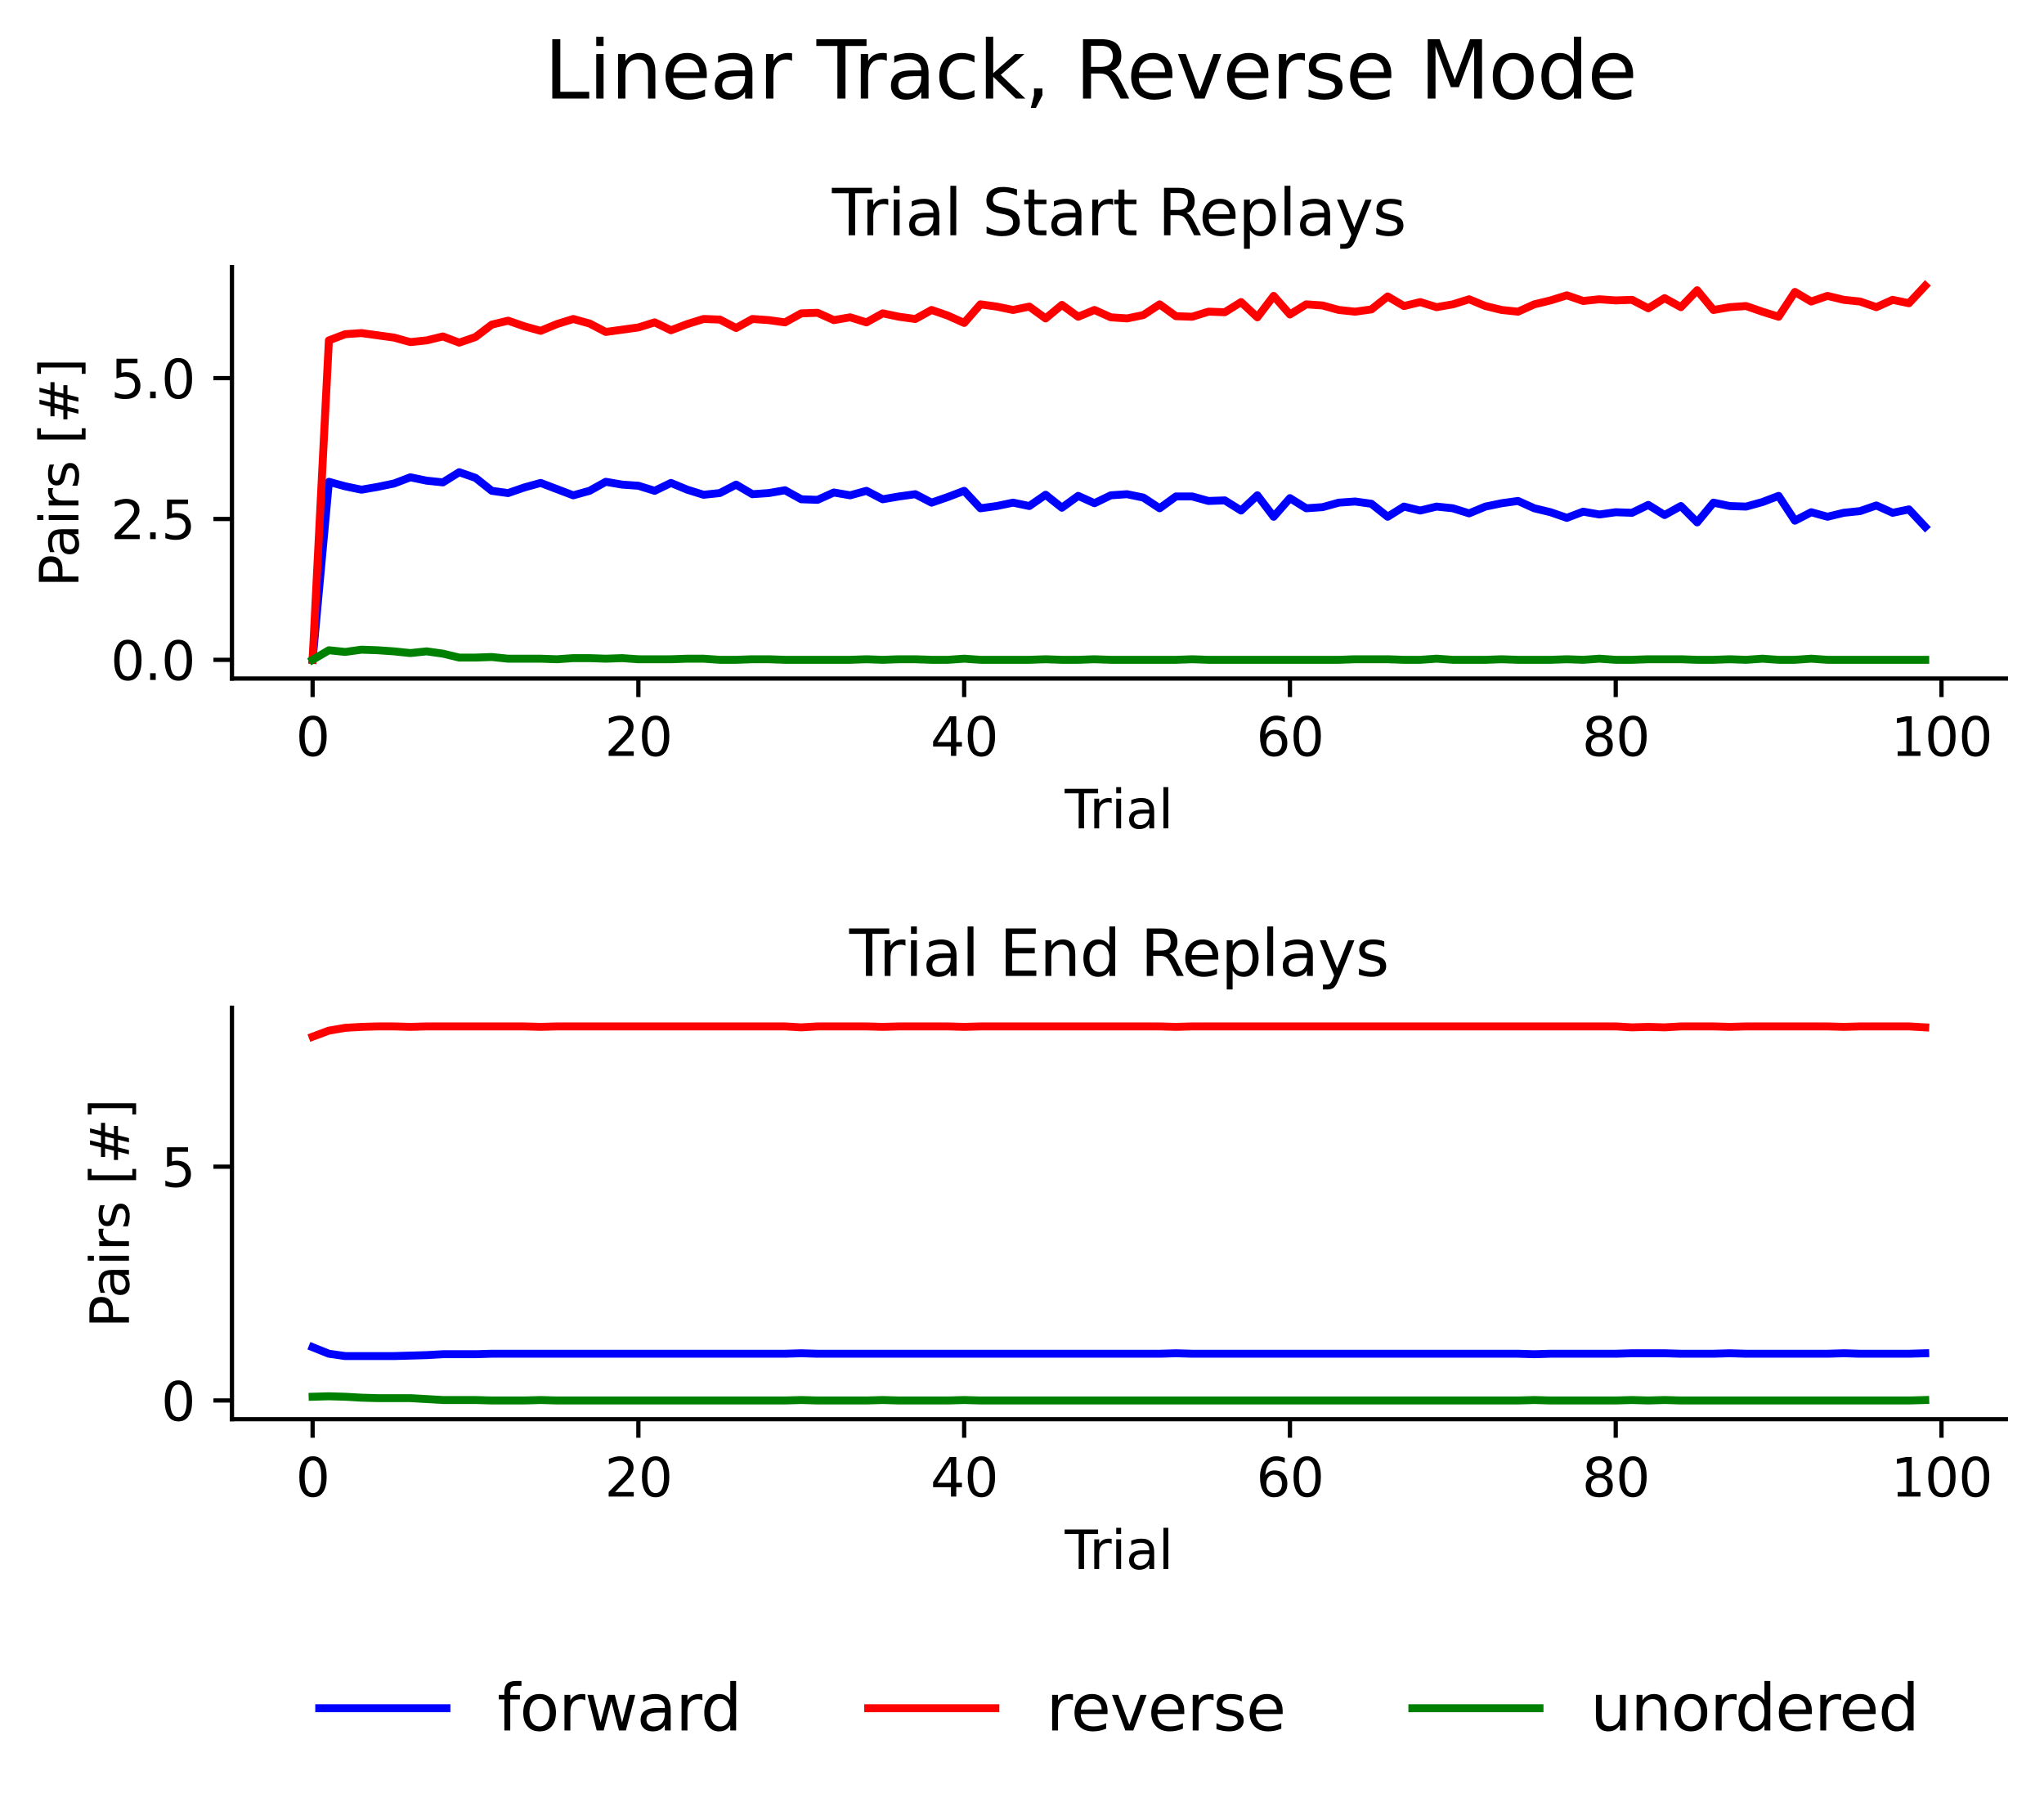 <?xml version="1.0" encoding="utf-8" standalone="no"?>
<!DOCTYPE svg PUBLIC "-//W3C//DTD SVG 1.1//EN"
  "http://www.w3.org/Graphics/SVG/1.1/DTD/svg11.dtd">
<svg height="341.082pt" version="1.1" viewBox="0 0 385.781 341.082" width="385.781pt" xmlns="http://www.w3.org/2000/svg" xmlns:xlink="http://www.w3.org/1999/xlink">
 <defs>
  <style type="text/css">*{stroke-linecap:butt;stroke-linejoin:round;}</style>
 </defs>
 <g id="figure_1">
  <g id="patch_1">
   <path d="M 0 341.082 
L 385.781 341.082 
L 385.781 0 
L 0 0 
z
" style="fill:none;"/>
  </g>
  <g id="axes_1">
   <g id="patch_2">
    <path d="M 43.781 128.057 
L 378.581 128.057 
L 378.581 50.4 
L 43.781 50.4 
z
" style="fill:none;"/>
   </g>
   <g id="matplotlib.axis_1">
    <g id="xtick_1">
     <g id="line2d_1">
      <defs>
       <path d="M 0 0 
L 0 3.5 
" id="m45dbb27bef" style="stroke:#000000;stroke-width:0.8;"/>
      </defs>
      <g>
       <use style="stroke:#000000;stroke-width:0.8;" x="58.999" xlink:href="#m45dbb27bef" y="128.057"/>
      </g>
     </g>
     <g id="text_1">
      <!-- 0 -->
      <g transform="translate(55.818 142.656)scale(0.1 -0.1)">
       <defs>
        <path d="M 2034 4250 
Q 1547 4250 1301 3770 
Q 1056 3291 1056 2328 
Q 1056 1369 1301 889 
Q 1547 409 2034 409 
Q 2525 409 2770 889 
Q 3016 1369 3016 2328 
Q 3016 3291 2770 3770 
Q 2525 4250 2034 4250 
z
M 2034 4750 
Q 2819 4750 3233 4129 
Q 3647 3509 3647 2328 
Q 3647 1150 3233 529 
Q 2819 -91 2034 -91 
Q 1250 -91 836 529 
Q 422 1150 422 2328 
Q 422 3509 836 4129 
Q 1250 4750 2034 4750 
z
" id="DejaVuSans-30" transform="scale(0.016)"/>
       </defs>
       <use xlink:href="#DejaVuSans-30"/>
      </g>
     </g>
    </g>
    <g id="xtick_2">
     <g id="line2d_2">
      <g>
       <use style="stroke:#000000;stroke-width:0.8;" x="120.487" xlink:href="#m45dbb27bef" y="128.057"/>
      </g>
     </g>
     <g id="text_2">
      <!-- 20 -->
      <g transform="translate(114.125 142.656)scale(0.1 -0.1)">
       <defs>
        <path d="M 1228 531 
L 3431 531 
L 3431 0 
L 469 0 
L 469 531 
Q 828 903 1448 1529 
Q 2069 2156 2228 2338 
Q 2531 2678 2651 2914 
Q 2772 3150 2772 3378 
Q 2772 3750 2511 3984 
Q 2250 4219 1831 4219 
Q 1534 4219 1204 4116 
Q 875 4013 500 3803 
L 500 4441 
Q 881 4594 1212 4672 
Q 1544 4750 1819 4750 
Q 2544 4750 2975 4387 
Q 3406 4025 3406 3419 
Q 3406 3131 3298 2873 
Q 3191 2616 2906 2266 
Q 2828 2175 2409 1742 
Q 1991 1309 1228 531 
z
" id="DejaVuSans-32" transform="scale(0.016)"/>
       </defs>
       <use xlink:href="#DejaVuSans-32"/>
       <use x="63.623" xlink:href="#DejaVuSans-30"/>
      </g>
     </g>
    </g>
    <g id="xtick_3">
     <g id="line2d_3">
      <g>
       <use style="stroke:#000000;stroke-width:0.8;" x="181.975" xlink:href="#m45dbb27bef" y="128.057"/>
      </g>
     </g>
     <g id="text_3">
      <!-- 40 -->
      <g transform="translate(175.612 142.656)scale(0.1 -0.1)">
       <defs>
        <path d="M 2419 4116 
L 825 1625 
L 2419 1625 
L 2419 4116 
z
M 2253 4666 
L 3047 4666 
L 3047 1625 
L 3713 1625 
L 3713 1100 
L 3047 1100 
L 3047 0 
L 2419 0 
L 2419 1100 
L 313 1100 
L 313 1709 
L 2253 4666 
z
" id="DejaVuSans-34" transform="scale(0.016)"/>
       </defs>
       <use xlink:href="#DejaVuSans-34"/>
       <use x="63.623" xlink:href="#DejaVuSans-30"/>
      </g>
     </g>
    </g>
    <g id="xtick_4">
     <g id="line2d_4">
      <g>
       <use style="stroke:#000000;stroke-width:0.8;" x="243.462" xlink:href="#m45dbb27bef" y="128.057"/>
      </g>
     </g>
     <g id="text_4">
      <!-- 60 -->
      <g transform="translate(237.1 142.656)scale(0.1 -0.1)">
       <defs>
        <path d="M 2113 2584 
Q 1688 2584 1439 2293 
Q 1191 2003 1191 1497 
Q 1191 994 1439 701 
Q 1688 409 2113 409 
Q 2538 409 2786 701 
Q 3034 994 3034 1497 
Q 3034 2003 2786 2293 
Q 2538 2584 2113 2584 
z
M 3366 4563 
L 3366 3988 
Q 3128 4100 2886 4159 
Q 2644 4219 2406 4219 
Q 1781 4219 1451 3797 
Q 1122 3375 1075 2522 
Q 1259 2794 1537 2939 
Q 1816 3084 2150 3084 
Q 2853 3084 3261 2657 
Q 3669 2231 3669 1497 
Q 3669 778 3244 343 
Q 2819 -91 2113 -91 
Q 1303 -91 875 529 
Q 447 1150 447 2328 
Q 447 3434 972 4092 
Q 1497 4750 2381 4750 
Q 2619 4750 2861 4703 
Q 3103 4656 3366 4563 
z
" id="DejaVuSans-36" transform="scale(0.016)"/>
       </defs>
       <use xlink:href="#DejaVuSans-36"/>
       <use x="63.623" xlink:href="#DejaVuSans-30"/>
      </g>
     </g>
    </g>
    <g id="xtick_5">
     <g id="line2d_5">
      <g>
       <use style="stroke:#000000;stroke-width:0.8;" x="304.95" xlink:href="#m45dbb27bef" y="128.057"/>
      </g>
     </g>
     <g id="text_5">
      <!-- 80 -->
      <g transform="translate(298.587 142.656)scale(0.1 -0.1)">
       <defs>
        <path d="M 2034 2216 
Q 1584 2216 1326 1975 
Q 1069 1734 1069 1313 
Q 1069 891 1326 650 
Q 1584 409 2034 409 
Q 2484 409 2743 651 
Q 3003 894 3003 1313 
Q 3003 1734 2745 1975 
Q 2488 2216 2034 2216 
z
M 1403 2484 
Q 997 2584 770 2862 
Q 544 3141 544 3541 
Q 544 4100 942 4425 
Q 1341 4750 2034 4750 
Q 2731 4750 3128 4425 
Q 3525 4100 3525 3541 
Q 3525 3141 3298 2862 
Q 3072 2584 2669 2484 
Q 3125 2378 3379 2068 
Q 3634 1759 3634 1313 
Q 3634 634 3220 271 
Q 2806 -91 2034 -91 
Q 1263 -91 848 271 
Q 434 634 434 1313 
Q 434 1759 690 2068 
Q 947 2378 1403 2484 
z
M 1172 3481 
Q 1172 3119 1398 2916 
Q 1625 2713 2034 2713 
Q 2441 2713 2670 2916 
Q 2900 3119 2900 3481 
Q 2900 3844 2670 4047 
Q 2441 4250 2034 4250 
Q 1625 4250 1398 4047 
Q 1172 3844 1172 3481 
z
" id="DejaVuSans-38" transform="scale(0.016)"/>
       </defs>
       <use xlink:href="#DejaVuSans-38"/>
       <use x="63.623" xlink:href="#DejaVuSans-30"/>
      </g>
     </g>
    </g>
    <g id="xtick_6">
     <g id="line2d_6">
      <g>
       <use style="stroke:#000000;stroke-width:0.8;" x="366.437" xlink:href="#m45dbb27bef" y="128.057"/>
      </g>
     </g>
     <g id="text_6">
      <!-- 100 -->
      <g transform="translate(356.894 142.656)scale(0.1 -0.1)">
       <defs>
        <path d="M 794 531 
L 1825 531 
L 1825 4091 
L 703 3866 
L 703 4441 
L 1819 4666 
L 2450 4666 
L 2450 531 
L 3481 531 
L 3481 0 
L 794 0 
L 794 531 
z
" id="DejaVuSans-31" transform="scale(0.016)"/>
       </defs>
       <use xlink:href="#DejaVuSans-31"/>
       <use x="63.623" xlink:href="#DejaVuSans-30"/>
       <use x="127.246" xlink:href="#DejaVuSans-30"/>
      </g>
     </g>
    </g>
    <g id="text_7">
     <!-- Trial -->
     <g transform="translate(200.967 156.334)scale(0.1 -0.1)">
      <defs>
       <path d="M -19 4666 
L 3928 4666 
L 3928 4134 
L 2272 4134 
L 2272 0 
L 1638 0 
L 1638 4134 
L -19 4134 
L -19 4666 
z
" id="DejaVuSans-54" transform="scale(0.016)"/>
       <path d="M 2631 2963 
Q 2534 3019 2420 3045 
Q 2306 3072 2169 3072 
Q 1681 3072 1420 2755 
Q 1159 2438 1159 1844 
L 1159 0 
L 581 0 
L 581 3500 
L 1159 3500 
L 1159 2956 
Q 1341 3275 1631 3429 
Q 1922 3584 2338 3584 
Q 2397 3584 2469 3576 
Q 2541 3569 2628 3553 
L 2631 2963 
z
" id="DejaVuSans-72" transform="scale(0.016)"/>
       <path d="M 603 3500 
L 1178 3500 
L 1178 0 
L 603 0 
L 603 3500 
z
M 603 4863 
L 1178 4863 
L 1178 4134 
L 603 4134 
L 603 4863 
z
" id="DejaVuSans-69" transform="scale(0.016)"/>
       <path d="M 2194 1759 
Q 1497 1759 1228 1600 
Q 959 1441 959 1056 
Q 959 750 1161 570 
Q 1363 391 1709 391 
Q 2188 391 2477 730 
Q 2766 1069 2766 1631 
L 2766 1759 
L 2194 1759 
z
M 3341 1997 
L 3341 0 
L 2766 0 
L 2766 531 
Q 2569 213 2275 61 
Q 1981 -91 1556 -91 
Q 1019 -91 701 211 
Q 384 513 384 1019 
Q 384 1609 779 1909 
Q 1175 2209 1959 2209 
L 2766 2209 
L 2766 2266 
Q 2766 2663 2505 2880 
Q 2244 3097 1772 3097 
Q 1472 3097 1187 3025 
Q 903 2953 641 2809 
L 641 3341 
Q 956 3463 1253 3523 
Q 1550 3584 1831 3584 
Q 2591 3584 2966 3190 
Q 3341 2797 3341 1997 
z
" id="DejaVuSans-61" transform="scale(0.016)"/>
       <path d="M 603 4863 
L 1178 4863 
L 1178 0 
L 603 0 
L 603 4863 
z
" id="DejaVuSans-6c" transform="scale(0.016)"/>
      </defs>
      <use xlink:href="#DejaVuSans-54"/>
      <use x="46.334" xlink:href="#DejaVuSans-72"/>
      <use x="87.447" xlink:href="#DejaVuSans-69"/>
      <use x="115.23" xlink:href="#DejaVuSans-61"/>
      <use x="176.51" xlink:href="#DejaVuSans-6c"/>
     </g>
    </g>
   </g>
   <g id="matplotlib.axis_2">
    <g id="ytick_1">
     <g id="line2d_7">
      <defs>
       <path d="M 0 0 
L -3.5 0 
" id="m5455e8a2c1" style="stroke:#000000;stroke-width:0.8;"/>
      </defs>
      <g>
       <use style="stroke:#000000;stroke-width:0.8;" x="43.781" xlink:href="#m5455e8a2c1" y="124.527"/>
      </g>
     </g>
     <g id="text_8">
      <!-- 0.0 -->
      <g transform="translate(20.878 128.326)scale(0.1 -0.1)">
       <defs>
        <path d="M 684 794 
L 1344 794 
L 1344 0 
L 684 0 
L 684 794 
z
" id="DejaVuSans-2e" transform="scale(0.016)"/>
       </defs>
       <use xlink:href="#DejaVuSans-30"/>
       <use x="63.623" xlink:href="#DejaVuSans-2e"/>
       <use x="95.41" xlink:href="#DejaVuSans-30"/>
      </g>
     </g>
    </g>
    <g id="ytick_2">
     <g id="line2d_8">
      <g>
       <use style="stroke:#000000;stroke-width:0.8;" x="43.781" xlink:href="#m5455e8a2c1" y="97.947"/>
      </g>
     </g>
     <g id="text_9">
      <!-- 2.5 -->
      <g transform="translate(20.878 101.746)scale(0.1 -0.1)">
       <defs>
        <path d="M 691 4666 
L 3169 4666 
L 3169 4134 
L 1269 4134 
L 1269 2991 
Q 1406 3038 1543 3061 
Q 1681 3084 1819 3084 
Q 2600 3084 3056 2656 
Q 3513 2228 3513 1497 
Q 3513 744 3044 326 
Q 2575 -91 1722 -91 
Q 1428 -91 1123 -41 
Q 819 9 494 109 
L 494 744 
Q 775 591 1075 516 
Q 1375 441 1709 441 
Q 2250 441 2565 725 
Q 2881 1009 2881 1497 
Q 2881 1984 2565 2268 
Q 2250 2553 1709 2553 
Q 1456 2553 1204 2497 
Q 953 2441 691 2322 
L 691 4666 
z
" id="DejaVuSans-35" transform="scale(0.016)"/>
       </defs>
       <use xlink:href="#DejaVuSans-32"/>
       <use x="63.623" xlink:href="#DejaVuSans-2e"/>
       <use x="95.41" xlink:href="#DejaVuSans-35"/>
      </g>
     </g>
    </g>
    <g id="ytick_3">
     <g id="line2d_9">
      <g>
       <use style="stroke:#000000;stroke-width:0.8;" x="43.781" xlink:href="#m5455e8a2c1" y="71.367"/>
      </g>
     </g>
     <g id="text_10">
      <!-- 5.0 -->
      <g transform="translate(20.878 75.166)scale(0.1 -0.1)">
       <use xlink:href="#DejaVuSans-35"/>
       <use x="63.623" xlink:href="#DejaVuSans-2e"/>
       <use x="95.41" xlink:href="#DejaVuSans-30"/>
      </g>
     </g>
    </g>
    <g id="text_11">
     <!-- Pairs [#] -->
     <g transform="translate(14.798 110.812)rotate(-90)scale(0.1 -0.1)">
      <defs>
       <path d="M 1259 4147 
L 1259 2394 
L 2053 2394 
Q 2494 2394 2734 2622 
Q 2975 2850 2975 3272 
Q 2975 3691 2734 3919 
Q 2494 4147 2053 4147 
L 1259 4147 
z
M 628 4666 
L 2053 4666 
Q 2838 4666 3239 4311 
Q 3641 3956 3641 3272 
Q 3641 2581 3239 2228 
Q 2838 1875 2053 1875 
L 1259 1875 
L 1259 0 
L 628 0 
L 628 4666 
z
" id="DejaVuSans-50" transform="scale(0.016)"/>
       <path d="M 2834 3397 
L 2834 2853 
Q 2591 2978 2328 3040 
Q 2066 3103 1784 3103 
Q 1356 3103 1142 2972 
Q 928 2841 928 2578 
Q 928 2378 1081 2264 
Q 1234 2150 1697 2047 
L 1894 2003 
Q 2506 1872 2764 1633 
Q 3022 1394 3022 966 
Q 3022 478 2636 193 
Q 2250 -91 1575 -91 
Q 1294 -91 989 -36 
Q 684 19 347 128 
L 347 722 
Q 666 556 975 473 
Q 1284 391 1588 391 
Q 1994 391 2212 530 
Q 2431 669 2431 922 
Q 2431 1156 2273 1281 
Q 2116 1406 1581 1522 
L 1381 1569 
Q 847 1681 609 1914 
Q 372 2147 372 2553 
Q 372 3047 722 3315 
Q 1072 3584 1716 3584 
Q 2034 3584 2315 3537 
Q 2597 3491 2834 3397 
z
" id="DejaVuSans-73" transform="scale(0.016)"/>
       <path id="DejaVuSans-20" transform="scale(0.016)"/>
       <path d="M 550 4863 
L 1875 4863 
L 1875 4416 
L 1125 4416 
L 1125 -397 
L 1875 -397 
L 1875 -844 
L 550 -844 
L 550 4863 
z
" id="DejaVuSans-5b" transform="scale(0.016)"/>
       <path d="M 3272 2816 
L 2363 2816 
L 2100 1772 
L 3016 1772 
L 3272 2816 
z
M 2803 4594 
L 2478 3297 
L 3391 3297 
L 3719 4594 
L 4219 4594 
L 3897 3297 
L 4872 3297 
L 4872 2816 
L 3775 2816 
L 3519 1772 
L 4513 1772 
L 4513 1294 
L 3397 1294 
L 3072 0 
L 2572 0 
L 2894 1294 
L 1978 1294 
L 1656 0 
L 1153 0 
L 1478 1294 
L 494 1294 
L 494 1772 
L 1594 1772 
L 1856 2816 
L 850 2816 
L 850 3297 
L 1978 3297 
L 2297 4594 
L 2803 4594 
z
" id="DejaVuSans-23" transform="scale(0.016)"/>
       <path d="M 1947 4863 
L 1947 -844 
L 622 -844 
L 622 -397 
L 1369 -397 
L 1369 4416 
L 622 4416 
L 622 4863 
L 1947 4863 
z
" id="DejaVuSans-5d" transform="scale(0.016)"/>
      </defs>
      <use xlink:href="#DejaVuSans-50"/>
      <use x="55.803" xlink:href="#DejaVuSans-61"/>
      <use x="117.082" xlink:href="#DejaVuSans-69"/>
      <use x="144.865" xlink:href="#DejaVuSans-72"/>
      <use x="185.979" xlink:href="#DejaVuSans-73"/>
      <use x="238.078" xlink:href="#DejaVuSans-20"/>
      <use x="269.865" xlink:href="#DejaVuSans-5b"/>
      <use x="308.879" xlink:href="#DejaVuSans-23"/>
      <use x="392.668" xlink:href="#DejaVuSans-5d"/>
     </g>
    </g>
   </g>
   <g id="line2d_10">
    <path clip-path="url(#p9d9e6627bd)" d="M 58.999 124.527 
L 62.074 90.93 
L 65.148 91.78 
L 68.223 92.418 
L 71.297 91.887 
L 74.371 91.249 
L 77.446 90.079 
L 80.52 90.717 
L 83.594 91.036 
L 86.669 89.122 
L 89.743 90.185 
L 92.818 92.631 
L 95.892 93.056 
L 98.966 91.993 
L 102.041 91.142 
L 105.115 92.312 
L 108.19 93.481 
L 111.264 92.631 
L 114.338 90.93 
L 117.413 91.461 
L 120.487 91.674 
L 123.561 92.631 
L 126.636 91.142 
L 129.71 92.418 
L 132.785 93.375 
L 135.859 93.056 
L 138.933 91.461 
L 142.008 93.269 
L 145.082 93.056 
L 148.156 92.525 
L 151.231 94.226 
L 154.305 94.332 
L 157.38 92.95 
L 160.454 93.481 
L 163.528 92.631 
L 166.603 94.226 
L 169.677 93.694 
L 172.751 93.269 
L 175.826 94.864 
L 178.9 93.8 
L 181.975 92.631 
L 185.049 95.927 
L 188.123 95.502 
L 191.198 94.864 
L 194.272 95.502 
L 197.347 93.375 
L 200.421 95.82 
L 203.495 93.588 
L 206.57 94.97 
L 209.644 93.481 
L 212.718 93.269 
L 215.793 93.907 
L 218.867 95.927 
L 221.942 93.694 
L 225.016 93.694 
L 228.09 94.545 
L 231.165 94.438 
L 234.239 96.352 
L 237.313 93.481 
L 240.388 97.522 
L 243.462 94.013 
L 246.537 95.927 
L 249.611 95.714 
L 252.685 94.864 
L 255.76 94.651 
L 258.834 95.076 
L 261.909 97.522 
L 264.983 95.608 
L 268.057 96.352 
L 271.132 95.608 
L 274.206 95.927 
L 277.28 96.884 
L 280.355 95.608 
L 283.429 94.97 
L 286.504 94.545 
L 289.578 95.927 
L 292.652 96.671 
L 295.727 97.734 
L 298.801 96.565 
L 301.875 97.096 
L 304.95 96.671 
L 308.024 96.777 
L 311.099 95.289 
L 314.173 97.203 
L 317.247 95.502 
L 320.322 98.585 
L 323.396 94.864 
L 326.471 95.502 
L 329.545 95.608 
L 332.619 94.757 
L 335.694 93.588 
L 338.768 98.266 
L 341.842 96.671 
L 344.917 97.522 
L 347.991 96.777 
L 351.066 96.458 
L 354.14 95.395 
L 357.214 96.777 
L 360.289 96.139 
L 363.363 99.435 
" style="fill:none;stroke:#0000ff;stroke-linecap:square;stroke-width:1.5;"/>
   </g>
   <g id="line2d_11">
    <path clip-path="url(#p9d9e6627bd)" d="M 58.999 124.527 
L 62.074 64.243 
L 65.148 63.074 
L 68.223 62.861 
L 71.297 63.286 
L 74.371 63.711 
L 77.446 64.562 
L 80.52 64.243 
L 83.594 63.499 
L 86.669 64.668 
L 89.743 63.605 
L 92.818 61.266 
L 95.892 60.522 
L 98.966 61.585 
L 102.041 62.436 
L 105.115 61.16 
L 108.19 60.203 
L 111.264 61.053 
L 114.338 62.648 
L 117.413 62.223 
L 120.487 61.798 
L 123.561 60.841 
L 126.636 62.329 
L 129.71 61.16 
L 132.785 60.203 
L 135.859 60.309 
L 138.933 61.904 
L 142.008 60.203 
L 145.082 60.415 
L 148.156 60.841 
L 151.231 59.14 
L 154.305 59.033 
L 157.38 60.415 
L 160.454 59.884 
L 163.528 60.841 
L 166.603 59.14 
L 169.677 59.778 
L 172.751 60.203 
L 175.826 58.502 
L 178.9 59.565 
L 181.975 60.947 
L 185.049 57.438 
L 188.123 57.864 
L 191.198 58.502 
L 194.272 57.864 
L 197.347 60.097 
L 200.421 57.545 
L 203.495 59.778 
L 206.57 58.502 
L 209.644 59.884 
L 212.718 60.097 
L 215.793 59.459 
L 218.867 57.438 
L 221.942 59.671 
L 225.016 59.778 
L 228.09 58.821 
L 231.165 58.927 
L 234.239 57.013 
L 237.313 59.884 
L 240.388 55.844 
L 243.462 59.352 
L 246.537 57.438 
L 249.611 57.651 
L 252.685 58.502 
L 255.76 58.821 
L 258.834 58.395 
L 261.909 55.95 
L 264.983 57.757 
L 268.057 57.013 
L 271.132 57.97 
L 274.206 57.438 
L 277.28 56.482 
L 280.355 57.757 
L 283.429 58.502 
L 286.504 58.821 
L 289.578 57.438 
L 292.652 56.694 
L 295.727 55.737 
L 298.801 56.801 
L 301.875 56.482 
L 304.95 56.694 
L 308.024 56.588 
L 311.099 58.183 
L 314.173 56.269 
L 317.247 57.97 
L 320.322 54.78 
L 323.396 58.502 
L 326.471 57.97 
L 329.545 57.757 
L 332.619 58.821 
L 335.694 59.778 
L 338.768 55.099 
L 341.842 56.907 
L 344.917 55.844 
L 347.991 56.588 
L 351.066 56.907 
L 354.14 57.97 
L 357.214 56.588 
L 360.289 57.226 
L 363.363 53.93 
" style="fill:none;stroke:#ff0000;stroke-linecap:square;stroke-width:1.5;"/>
   </g>
   <g id="line2d_12">
    <path clip-path="url(#p9d9e6627bd)" d="M 58.999 124.527 
L 62.074 122.72 
L 65.148 123.039 
L 68.223 122.613 
L 71.297 122.72 
L 74.371 122.932 
L 77.446 123.251 
L 80.52 122.932 
L 83.594 123.358 
L 86.669 124.102 
L 89.743 124.102 
L 92.818 123.996 
L 95.892 124.315 
L 98.966 124.315 
L 102.041 124.315 
L 105.115 124.421 
L 108.19 124.208 
L 111.264 124.208 
L 114.338 124.315 
L 117.413 124.208 
L 120.487 124.421 
L 123.561 124.421 
L 126.636 124.421 
L 129.71 124.315 
L 132.785 124.315 
L 135.859 124.527 
L 138.933 124.527 
L 142.008 124.421 
L 145.082 124.421 
L 148.156 124.527 
L 151.231 124.527 
L 154.305 124.527 
L 157.38 124.527 
L 160.454 124.527 
L 163.528 124.421 
L 166.603 124.527 
L 169.677 124.421 
L 172.751 124.421 
L 175.826 124.527 
L 178.9 124.527 
L 181.975 124.315 
L 185.049 124.527 
L 188.123 124.527 
L 191.198 124.527 
L 194.272 124.527 
L 197.347 124.421 
L 200.421 124.527 
L 203.495 124.527 
L 206.57 124.421 
L 209.644 124.527 
L 212.718 124.527 
L 215.793 124.527 
L 218.867 124.527 
L 221.942 124.527 
L 225.016 124.421 
L 228.09 124.527 
L 231.165 124.527 
L 234.239 124.527 
L 237.313 124.527 
L 240.388 124.527 
L 243.462 124.527 
L 246.537 124.527 
L 249.611 124.527 
L 252.685 124.527 
L 255.76 124.421 
L 258.834 124.421 
L 261.909 124.421 
L 264.983 124.527 
L 268.057 124.527 
L 271.132 124.315 
L 274.206 124.527 
L 277.28 124.527 
L 280.355 124.527 
L 283.429 124.421 
L 286.504 124.527 
L 289.578 124.527 
L 292.652 124.527 
L 295.727 124.421 
L 298.801 124.527 
L 301.875 124.315 
L 304.95 124.527 
L 308.024 124.527 
L 311.099 124.421 
L 314.173 124.421 
L 317.247 124.421 
L 320.322 124.527 
L 323.396 124.527 
L 326.471 124.421 
L 329.545 124.527 
L 332.619 124.315 
L 335.694 124.527 
L 338.768 124.527 
L 341.842 124.315 
L 344.917 124.527 
L 347.991 124.527 
L 351.066 124.527 
L 354.14 124.527 
L 357.214 124.527 
L 360.289 124.527 
L 363.363 124.527 
" style="fill:none;stroke:#008000;stroke-linecap:square;stroke-width:1.5;"/>
   </g>
   <g id="patch_3">
    <path d="M 43.781 128.057 
L 43.781 50.4 
" style="fill:none;stroke:#000000;stroke-linecap:square;stroke-linejoin:miter;stroke-width:0.8;"/>
   </g>
   <g id="patch_4">
    <path d="M 43.781 128.057 
L 378.581 128.057 
" style="fill:none;stroke:#000000;stroke-linecap:square;stroke-linejoin:miter;stroke-width:0.8;"/>
   </g>
   <g id="text_12">
    <!-- Trial Start Replays -->
    <g transform="translate(157.033 44.4)scale(0.12 -0.12)">
     <defs>
      <path d="M 3425 4513 
L 3425 3897 
Q 3066 4069 2747 4153 
Q 2428 4238 2131 4238 
Q 1616 4238 1336 4038 
Q 1056 3838 1056 3469 
Q 1056 3159 1242 3001 
Q 1428 2844 1947 2747 
L 2328 2669 
Q 3034 2534 3370 2195 
Q 3706 1856 3706 1288 
Q 3706 609 3251 259 
Q 2797 -91 1919 -91 
Q 1588 -91 1214 -16 
Q 841 59 441 206 
L 441 856 
Q 825 641 1194 531 
Q 1563 422 1919 422 
Q 2459 422 2753 634 
Q 3047 847 3047 1241 
Q 3047 1584 2836 1778 
Q 2625 1972 2144 2069 
L 1759 2144 
Q 1053 2284 737 2584 
Q 422 2884 422 3419 
Q 422 4038 858 4394 
Q 1294 4750 2059 4750 
Q 2388 4750 2728 4690 
Q 3069 4631 3425 4513 
z
" id="DejaVuSans-53" transform="scale(0.016)"/>
      <path d="M 1172 4494 
L 1172 3500 
L 2356 3500 
L 2356 3053 
L 1172 3053 
L 1172 1153 
Q 1172 725 1289 603 
Q 1406 481 1766 481 
L 2356 481 
L 2356 0 
L 1766 0 
Q 1100 0 847 248 
Q 594 497 594 1153 
L 594 3053 
L 172 3053 
L 172 3500 
L 594 3500 
L 594 4494 
L 1172 4494 
z
" id="DejaVuSans-74" transform="scale(0.016)"/>
      <path d="M 2841 2188 
Q 3044 2119 3236 1894 
Q 3428 1669 3622 1275 
L 4263 0 
L 3584 0 
L 2988 1197 
Q 2756 1666 2539 1819 
Q 2322 1972 1947 1972 
L 1259 1972 
L 1259 0 
L 628 0 
L 628 4666 
L 2053 4666 
Q 2853 4666 3247 4331 
Q 3641 3997 3641 3322 
Q 3641 2881 3436 2590 
Q 3231 2300 2841 2188 
z
M 1259 4147 
L 1259 2491 
L 2053 2491 
Q 2509 2491 2742 2702 
Q 2975 2913 2975 3322 
Q 2975 3731 2742 3939 
Q 2509 4147 2053 4147 
L 1259 4147 
z
" id="DejaVuSans-52" transform="scale(0.016)"/>
      <path d="M 3597 1894 
L 3597 1613 
L 953 1613 
Q 991 1019 1311 708 
Q 1631 397 2203 397 
Q 2534 397 2845 478 
Q 3156 559 3463 722 
L 3463 178 
Q 3153 47 2828 -22 
Q 2503 -91 2169 -91 
Q 1331 -91 842 396 
Q 353 884 353 1716 
Q 353 2575 817 3079 
Q 1281 3584 2069 3584 
Q 2775 3584 3186 3129 
Q 3597 2675 3597 1894 
z
M 3022 2063 
Q 3016 2534 2758 2815 
Q 2500 3097 2075 3097 
Q 1594 3097 1305 2825 
Q 1016 2553 972 2059 
L 3022 2063 
z
" id="DejaVuSans-65" transform="scale(0.016)"/>
      <path d="M 1159 525 
L 1159 -1331 
L 581 -1331 
L 581 3500 
L 1159 3500 
L 1159 2969 
Q 1341 3281 1617 3432 
Q 1894 3584 2278 3584 
Q 2916 3584 3314 3078 
Q 3713 2572 3713 1747 
Q 3713 922 3314 415 
Q 2916 -91 2278 -91 
Q 1894 -91 1617 61 
Q 1341 213 1159 525 
z
M 3116 1747 
Q 3116 2381 2855 2742 
Q 2594 3103 2138 3103 
Q 1681 3103 1420 2742 
Q 1159 2381 1159 1747 
Q 1159 1113 1420 752 
Q 1681 391 2138 391 
Q 2594 391 2855 752 
Q 3116 1113 3116 1747 
z
" id="DejaVuSans-70" transform="scale(0.016)"/>
      <path d="M 2059 -325 
Q 1816 -950 1584 -1140 
Q 1353 -1331 966 -1331 
L 506 -1331 
L 506 -850 
L 844 -850 
Q 1081 -850 1212 -737 
Q 1344 -625 1503 -206 
L 1606 56 
L 191 3500 
L 800 3500 
L 1894 763 
L 2988 3500 
L 3597 3500 
L 2059 -325 
z
" id="DejaVuSans-79" transform="scale(0.016)"/>
     </defs>
     <use xlink:href="#DejaVuSans-54"/>
     <use x="46.334" xlink:href="#DejaVuSans-72"/>
     <use x="87.447" xlink:href="#DejaVuSans-69"/>
     <use x="115.23" xlink:href="#DejaVuSans-61"/>
     <use x="176.51" xlink:href="#DejaVuSans-6c"/>
     <use x="204.293" xlink:href="#DejaVuSans-20"/>
     <use x="236.08" xlink:href="#DejaVuSans-53"/>
     <use x="299.557" xlink:href="#DejaVuSans-74"/>
     <use x="338.766" xlink:href="#DejaVuSans-61"/>
     <use x="400.045" xlink:href="#DejaVuSans-72"/>
     <use x="441.158" xlink:href="#DejaVuSans-74"/>
     <use x="480.367" xlink:href="#DejaVuSans-20"/>
     <use x="512.154" xlink:href="#DejaVuSans-52"/>
     <use x="577.137" xlink:href="#DejaVuSans-65"/>
     <use x="638.66" xlink:href="#DejaVuSans-70"/>
     <use x="702.137" xlink:href="#DejaVuSans-6c"/>
     <use x="729.92" xlink:href="#DejaVuSans-61"/>
     <use x="791.199" xlink:href="#DejaVuSans-79"/>
     <use x="850.379" xlink:href="#DejaVuSans-73"/>
    </g>
   </g>
  </g>
  <g id="axes_2">
   <g id="patch_5">
    <path d="M 43.781 267.84 
L 378.581 267.84 
L 378.581 190.183 
L 43.781 190.183 
z
" style="fill:none;"/>
   </g>
   <g id="matplotlib.axis_3">
    <g id="xtick_7">
     <g id="line2d_13">
      <g>
       <use style="stroke:#000000;stroke-width:0.8;" x="58.999" xlink:href="#m45dbb27bef" y="267.84"/>
      </g>
     </g>
     <g id="text_13">
      <!-- 0 -->
      <g transform="translate(55.818 282.438)scale(0.1 -0.1)">
       <use xlink:href="#DejaVuSans-30"/>
      </g>
     </g>
    </g>
    <g id="xtick_8">
     <g id="line2d_14">
      <g>
       <use style="stroke:#000000;stroke-width:0.8;" x="120.487" xlink:href="#m45dbb27bef" y="267.84"/>
      </g>
     </g>
     <g id="text_14">
      <!-- 20 -->
      <g transform="translate(114.125 282.438)scale(0.1 -0.1)">
       <use xlink:href="#DejaVuSans-32"/>
       <use x="63.623" xlink:href="#DejaVuSans-30"/>
      </g>
     </g>
    </g>
    <g id="xtick_9">
     <g id="line2d_15">
      <g>
       <use style="stroke:#000000;stroke-width:0.8;" x="181.975" xlink:href="#m45dbb27bef" y="267.84"/>
      </g>
     </g>
     <g id="text_15">
      <!-- 40 -->
      <g transform="translate(175.612 282.438)scale(0.1 -0.1)">
       <use xlink:href="#DejaVuSans-34"/>
       <use x="63.623" xlink:href="#DejaVuSans-30"/>
      </g>
     </g>
    </g>
    <g id="xtick_10">
     <g id="line2d_16">
      <g>
       <use style="stroke:#000000;stroke-width:0.8;" x="243.462" xlink:href="#m45dbb27bef" y="267.84"/>
      </g>
     </g>
     <g id="text_16">
      <!-- 60 -->
      <g transform="translate(237.1 282.438)scale(0.1 -0.1)">
       <use xlink:href="#DejaVuSans-36"/>
       <use x="63.623" xlink:href="#DejaVuSans-30"/>
      </g>
     </g>
    </g>
    <g id="xtick_11">
     <g id="line2d_17">
      <g>
       <use style="stroke:#000000;stroke-width:0.8;" x="304.95" xlink:href="#m45dbb27bef" y="267.84"/>
      </g>
     </g>
     <g id="text_17">
      <!-- 80 -->
      <g transform="translate(298.587 282.438)scale(0.1 -0.1)">
       <use xlink:href="#DejaVuSans-38"/>
       <use x="63.623" xlink:href="#DejaVuSans-30"/>
      </g>
     </g>
    </g>
    <g id="xtick_12">
     <g id="line2d_18">
      <g>
       <use style="stroke:#000000;stroke-width:0.8;" x="366.437" xlink:href="#m45dbb27bef" y="267.84"/>
      </g>
     </g>
     <g id="text_18">
      <!-- 100 -->
      <g transform="translate(356.894 282.438)scale(0.1 -0.1)">
       <use xlink:href="#DejaVuSans-31"/>
       <use x="63.623" xlink:href="#DejaVuSans-30"/>
       <use x="127.246" xlink:href="#DejaVuSans-30"/>
      </g>
     </g>
    </g>
    <g id="text_19">
     <!-- Trial -->
     <g transform="translate(200.967 296.117)scale(0.1 -0.1)">
      <use xlink:href="#DejaVuSans-54"/>
      <use x="46.334" xlink:href="#DejaVuSans-72"/>
      <use x="87.447" xlink:href="#DejaVuSans-69"/>
      <use x="115.23" xlink:href="#DejaVuSans-61"/>
      <use x="176.51" xlink:href="#DejaVuSans-6c"/>
     </g>
    </g>
   </g>
   <g id="matplotlib.axis_4">
    <g id="ytick_4">
     <g id="line2d_19">
      <g>
       <use style="stroke:#000000;stroke-width:0.8;" x="43.781" xlink:href="#m5455e8a2c1" y="264.31"/>
      </g>
     </g>
     <g id="text_20">
      <!-- 0 -->
      <g transform="translate(30.419 268.109)scale(0.1 -0.1)">
       <use xlink:href="#DejaVuSans-30"/>
      </g>
     </g>
    </g>
    <g id="ytick_5">
     <g id="line2d_20">
      <g>
       <use style="stroke:#000000;stroke-width:0.8;" x="43.781" xlink:href="#m5455e8a2c1" y="220.187"/>
      </g>
     </g>
     <g id="text_21">
      <!-- 5 -->
      <g transform="translate(30.419 223.986)scale(0.1 -0.1)">
       <use xlink:href="#DejaVuSans-35"/>
      </g>
     </g>
    </g>
    <g id="text_22">
     <!-- Pairs [#] -->
     <g transform="translate(24.339 250.595)rotate(-90)scale(0.1 -0.1)">
      <use xlink:href="#DejaVuSans-50"/>
      <use x="55.803" xlink:href="#DejaVuSans-61"/>
      <use x="117.082" xlink:href="#DejaVuSans-69"/>
      <use x="144.865" xlink:href="#DejaVuSans-72"/>
      <use x="185.979" xlink:href="#DejaVuSans-73"/>
      <use x="238.078" xlink:href="#DejaVuSans-20"/>
      <use x="269.865" xlink:href="#DejaVuSans-5b"/>
      <use x="308.879" xlink:href="#DejaVuSans-23"/>
      <use x="392.668" xlink:href="#DejaVuSans-5d"/>
     </g>
    </g>
   </g>
   <g id="line2d_21">
    <path clip-path="url(#p51f9cf11ff)" d="M 58.999 254.25 
L 62.074 255.485 
L 65.148 255.927 
L 68.223 255.927 
L 71.297 255.927 
L 74.371 255.927 
L 77.446 255.838 
L 80.52 255.75 
L 83.594 255.574 
L 86.669 255.574 
L 89.743 255.574 
L 92.818 255.485 
L 95.892 255.485 
L 98.966 255.485 
L 102.041 255.485 
L 105.115 255.485 
L 108.19 255.485 
L 111.264 255.485 
L 114.338 255.485 
L 117.413 255.485 
L 120.487 255.485 
L 123.561 255.485 
L 126.636 255.485 
L 129.71 255.485 
L 132.785 255.485 
L 135.859 255.485 
L 138.933 255.485 
L 142.008 255.485 
L 145.082 255.485 
L 148.156 255.485 
L 151.231 255.397 
L 154.305 255.485 
L 157.38 255.485 
L 160.454 255.485 
L 163.528 255.485 
L 166.603 255.485 
L 169.677 255.485 
L 172.751 255.485 
L 175.826 255.485 
L 178.9 255.485 
L 181.975 255.485 
L 185.049 255.485 
L 188.123 255.485 
L 191.198 255.485 
L 194.272 255.485 
L 197.347 255.485 
L 200.421 255.485 
L 203.495 255.485 
L 206.57 255.485 
L 209.644 255.485 
L 212.718 255.485 
L 215.793 255.485 
L 218.867 255.485 
L 221.942 255.397 
L 225.016 255.485 
L 228.09 255.485 
L 231.165 255.485 
L 234.239 255.485 
L 237.313 255.485 
L 240.388 255.485 
L 243.462 255.485 
L 246.537 255.485 
L 249.611 255.485 
L 252.685 255.485 
L 255.76 255.485 
L 258.834 255.485 
L 261.909 255.485 
L 264.983 255.485 
L 268.057 255.485 
L 271.132 255.485 
L 274.206 255.485 
L 277.28 255.485 
L 280.355 255.485 
L 283.429 255.485 
L 286.504 255.485 
L 289.578 255.574 
L 292.652 255.485 
L 295.727 255.485 
L 298.801 255.485 
L 301.875 255.485 
L 304.95 255.485 
L 308.024 255.397 
L 311.099 255.397 
L 314.173 255.397 
L 317.247 255.485 
L 320.322 255.485 
L 323.396 255.485 
L 326.471 255.397 
L 329.545 255.485 
L 332.619 255.485 
L 335.694 255.485 
L 338.768 255.485 
L 341.842 255.485 
L 344.917 255.485 
L 347.991 255.397 
L 351.066 255.485 
L 354.14 255.485 
L 357.214 255.485 
L 360.289 255.485 
L 363.363 255.397 
" style="fill:none;stroke:#0000ff;stroke-linecap:square;stroke-width:1.5;"/>
   </g>
   <g id="line2d_22">
    <path clip-path="url(#p51f9cf11ff)" d="M 58.999 195.654 
L 62.074 194.507 
L 65.148 193.977 
L 68.223 193.801 
L 71.297 193.713 
L 74.371 193.713 
L 77.446 193.801 
L 80.52 193.713 
L 83.594 193.713 
L 86.669 193.713 
L 89.743 193.713 
L 92.818 193.713 
L 95.892 193.713 
L 98.966 193.713 
L 102.041 193.801 
L 105.115 193.713 
L 108.19 193.713 
L 111.264 193.713 
L 114.338 193.713 
L 117.413 193.713 
L 120.487 193.713 
L 123.561 193.713 
L 126.636 193.713 
L 129.71 193.713 
L 132.785 193.713 
L 135.859 193.713 
L 138.933 193.713 
L 142.008 193.713 
L 145.082 193.713 
L 148.156 193.713 
L 151.231 193.889 
L 154.305 193.713 
L 157.38 193.713 
L 160.454 193.713 
L 163.528 193.713 
L 166.603 193.801 
L 169.677 193.713 
L 172.751 193.713 
L 175.826 193.713 
L 178.9 193.713 
L 181.975 193.801 
L 185.049 193.713 
L 188.123 193.713 
L 191.198 193.713 
L 194.272 193.713 
L 197.347 193.713 
L 200.421 193.713 
L 203.495 193.713 
L 206.57 193.713 
L 209.644 193.713 
L 212.718 193.713 
L 215.793 193.713 
L 218.867 193.713 
L 221.942 193.801 
L 225.016 193.713 
L 228.09 193.713 
L 231.165 193.713 
L 234.239 193.713 
L 237.313 193.713 
L 240.388 193.713 
L 243.462 193.713 
L 246.537 193.713 
L 249.611 193.713 
L 252.685 193.713 
L 255.76 193.713 
L 258.834 193.713 
L 261.909 193.713 
L 264.983 193.713 
L 268.057 193.713 
L 271.132 193.713 
L 274.206 193.713 
L 277.28 193.713 
L 280.355 193.713 
L 283.429 193.713 
L 286.504 193.713 
L 289.578 193.713 
L 292.652 193.713 
L 295.727 193.713 
L 298.801 193.713 
L 301.875 193.713 
L 304.95 193.713 
L 308.024 193.889 
L 311.099 193.801 
L 314.173 193.889 
L 317.247 193.713 
L 320.322 193.713 
L 323.396 193.713 
L 326.471 193.801 
L 329.545 193.713 
L 332.619 193.713 
L 335.694 193.713 
L 338.768 193.713 
L 341.842 193.713 
L 344.917 193.713 
L 347.991 193.801 
L 351.066 193.713 
L 354.14 193.713 
L 357.214 193.713 
L 360.289 193.713 
L 363.363 193.889 
" style="fill:none;stroke:#ff0000;stroke-linecap:square;stroke-width:1.5;"/>
   </g>
   <g id="line2d_23">
    <path clip-path="url(#p51f9cf11ff)" d="M 58.999 263.604 
L 62.074 263.516 
L 65.148 263.604 
L 68.223 263.781 
L 71.297 263.869 
L 74.371 263.869 
L 77.446 263.869 
L 80.52 264.045 
L 83.594 264.222 
L 86.669 264.222 
L 89.743 264.222 
L 92.818 264.31 
L 95.892 264.31 
L 98.966 264.31 
L 102.041 264.222 
L 105.115 264.31 
L 108.19 264.31 
L 111.264 264.31 
L 114.338 264.31 
L 117.413 264.31 
L 120.487 264.31 
L 123.561 264.31 
L 126.636 264.31 
L 129.71 264.31 
L 132.785 264.31 
L 135.859 264.31 
L 138.933 264.31 
L 142.008 264.31 
L 145.082 264.31 
L 148.156 264.31 
L 151.231 264.222 
L 154.305 264.31 
L 157.38 264.31 
L 160.454 264.31 
L 163.528 264.31 
L 166.603 264.222 
L 169.677 264.31 
L 172.751 264.31 
L 175.826 264.31 
L 178.9 264.31 
L 181.975 264.222 
L 185.049 264.31 
L 188.123 264.31 
L 191.198 264.31 
L 194.272 264.31 
L 197.347 264.31 
L 200.421 264.31 
L 203.495 264.31 
L 206.57 264.31 
L 209.644 264.31 
L 212.718 264.31 
L 215.793 264.31 
L 218.867 264.31 
L 221.942 264.31 
L 225.016 264.31 
L 228.09 264.31 
L 231.165 264.31 
L 234.239 264.31 
L 237.313 264.31 
L 240.388 264.31 
L 243.462 264.31 
L 246.537 264.31 
L 249.611 264.31 
L 252.685 264.31 
L 255.76 264.31 
L 258.834 264.31 
L 261.909 264.31 
L 264.983 264.31 
L 268.057 264.31 
L 271.132 264.31 
L 274.206 264.31 
L 277.28 264.31 
L 280.355 264.31 
L 283.429 264.31 
L 286.504 264.31 
L 289.578 264.222 
L 292.652 264.31 
L 295.727 264.31 
L 298.801 264.31 
L 301.875 264.31 
L 304.95 264.31 
L 308.024 264.222 
L 311.099 264.31 
L 314.173 264.222 
L 317.247 264.31 
L 320.322 264.31 
L 323.396 264.31 
L 326.471 264.31 
L 329.545 264.31 
L 332.619 264.31 
L 335.694 264.31 
L 338.768 264.31 
L 341.842 264.31 
L 344.917 264.31 
L 347.991 264.31 
L 351.066 264.31 
L 354.14 264.31 
L 357.214 264.31 
L 360.289 264.31 
L 363.363 264.222 
" style="fill:none;stroke:#008000;stroke-linecap:square;stroke-width:1.5;"/>
   </g>
   <g id="patch_6">
    <path d="M 43.781 267.84 
L 43.781 190.183 
" style="fill:none;stroke:#000000;stroke-linecap:square;stroke-linejoin:miter;stroke-width:0.8;"/>
   </g>
   <g id="patch_7">
    <path d="M 43.781 267.84 
L 378.581 267.84 
" style="fill:none;stroke:#000000;stroke-linecap:square;stroke-linejoin:miter;stroke-width:0.8;"/>
   </g>
   <g id="text_23">
    <!-- Trial End Replays -->
    <g transform="translate(160.287 184.183)scale(0.12 -0.12)">
     <defs>
      <path d="M 628 4666 
L 3578 4666 
L 3578 4134 
L 1259 4134 
L 1259 2753 
L 3481 2753 
L 3481 2222 
L 1259 2222 
L 1259 531 
L 3634 531 
L 3634 0 
L 628 0 
L 628 4666 
z
" id="DejaVuSans-45" transform="scale(0.016)"/>
      <path d="M 3513 2113 
L 3513 0 
L 2938 0 
L 2938 2094 
Q 2938 2591 2744 2837 
Q 2550 3084 2163 3084 
Q 1697 3084 1428 2787 
Q 1159 2491 1159 1978 
L 1159 0 
L 581 0 
L 581 3500 
L 1159 3500 
L 1159 2956 
Q 1366 3272 1645 3428 
Q 1925 3584 2291 3584 
Q 2894 3584 3203 3211 
Q 3513 2838 3513 2113 
z
" id="DejaVuSans-6e" transform="scale(0.016)"/>
      <path d="M 2906 2969 
L 2906 4863 
L 3481 4863 
L 3481 0 
L 2906 0 
L 2906 525 
Q 2725 213 2448 61 
Q 2172 -91 1784 -91 
Q 1150 -91 751 415 
Q 353 922 353 1747 
Q 353 2572 751 3078 
Q 1150 3584 1784 3584 
Q 2172 3584 2448 3432 
Q 2725 3281 2906 2969 
z
M 947 1747 
Q 947 1113 1208 752 
Q 1469 391 1925 391 
Q 2381 391 2643 752 
Q 2906 1113 2906 1747 
Q 2906 2381 2643 2742 
Q 2381 3103 1925 3103 
Q 1469 3103 1208 2742 
Q 947 2381 947 1747 
z
" id="DejaVuSans-64" transform="scale(0.016)"/>
     </defs>
     <use xlink:href="#DejaVuSans-54"/>
     <use x="46.334" xlink:href="#DejaVuSans-72"/>
     <use x="87.447" xlink:href="#DejaVuSans-69"/>
     <use x="115.23" xlink:href="#DejaVuSans-61"/>
     <use x="176.51" xlink:href="#DejaVuSans-6c"/>
     <use x="204.293" xlink:href="#DejaVuSans-20"/>
     <use x="236.08" xlink:href="#DejaVuSans-45"/>
     <use x="299.264" xlink:href="#DejaVuSans-6e"/>
     <use x="362.643" xlink:href="#DejaVuSans-64"/>
     <use x="426.119" xlink:href="#DejaVuSans-20"/>
     <use x="457.906" xlink:href="#DejaVuSans-52"/>
     <use x="522.889" xlink:href="#DejaVuSans-65"/>
     <use x="584.412" xlink:href="#DejaVuSans-70"/>
     <use x="647.889" xlink:href="#DejaVuSans-6c"/>
     <use x="675.672" xlink:href="#DejaVuSans-61"/>
     <use x="736.951" xlink:href="#DejaVuSans-79"/>
     <use x="796.131" xlink:href="#DejaVuSans-73"/>
    </g>
   </g>
   <g id="legend_1">
    <g id="patch_8">
     <path d="M 57.855 333.882 
L 364.507 333.882 
Q 366.908 333.882 366.908 331.482 
L 366.908 315.069 
Q 366.908 312.669 364.507 312.669 
L 57.855 312.669 
Q 55.455 312.669 55.455 315.069 
L 55.455 331.482 
Q 55.455 333.882 57.855 333.882 
z
" style="fill:none;opacity:0;"/>
    </g>
    <g id="line2d_24">
     <path d="M 60.255 322.387 
L 84.255 322.387 
" style="fill:none;stroke:#0000ff;stroke-linecap:square;stroke-width:1.5;"/>
    </g>
    <g id="line2d_25"/>
    <g id="text_24">
     <!-- forward -->
     <g transform="translate(93.855 326.587)scale(0.12 -0.12)">
      <defs>
       <path d="M 2375 4863 
L 2375 4384 
L 1825 4384 
Q 1516 4384 1395 4259 
Q 1275 4134 1275 3809 
L 1275 3500 
L 2222 3500 
L 2222 3053 
L 1275 3053 
L 1275 0 
L 697 0 
L 697 3053 
L 147 3053 
L 147 3500 
L 697 3500 
L 697 3744 
Q 697 4328 969 4595 
Q 1241 4863 1831 4863 
L 2375 4863 
z
" id="DejaVuSans-66" transform="scale(0.016)"/>
       <path d="M 1959 3097 
Q 1497 3097 1228 2736 
Q 959 2375 959 1747 
Q 959 1119 1226 758 
Q 1494 397 1959 397 
Q 2419 397 2687 759 
Q 2956 1122 2956 1747 
Q 2956 2369 2687 2733 
Q 2419 3097 1959 3097 
z
M 1959 3584 
Q 2709 3584 3137 3096 
Q 3566 2609 3566 1747 
Q 3566 888 3137 398 
Q 2709 -91 1959 -91 
Q 1206 -91 779 398 
Q 353 888 353 1747 
Q 353 2609 779 3096 
Q 1206 3584 1959 3584 
z
" id="DejaVuSans-6f" transform="scale(0.016)"/>
       <path d="M 269 3500 
L 844 3500 
L 1563 769 
L 2278 3500 
L 2956 3500 
L 3675 769 
L 4391 3500 
L 4966 3500 
L 4050 0 
L 3372 0 
L 2619 2869 
L 1863 0 
L 1184 0 
L 269 3500 
z
" id="DejaVuSans-77" transform="scale(0.016)"/>
      </defs>
      <use xlink:href="#DejaVuSans-66"/>
      <use x="35.205" xlink:href="#DejaVuSans-6f"/>
      <use x="96.387" xlink:href="#DejaVuSans-72"/>
      <use x="137.5" xlink:href="#DejaVuSans-77"/>
      <use x="219.287" xlink:href="#DejaVuSans-61"/>
      <use x="280.566" xlink:href="#DejaVuSans-72"/>
      <use x="319.93" xlink:href="#DejaVuSans-64"/>
     </g>
    </g>
    <g id="line2d_26">
     <path d="M 163.864 322.387 
L 187.864 322.387 
" style="fill:none;stroke:#ff0000;stroke-linecap:square;stroke-width:1.5;"/>
    </g>
    <g id="line2d_27"/>
    <g id="text_25">
     <!-- reverse -->
     <g transform="translate(197.464 326.587)scale(0.12 -0.12)">
      <defs>
       <path d="M 191 3500 
L 800 3500 
L 1894 563 
L 2988 3500 
L 3597 3500 
L 2284 0 
L 1503 0 
L 191 3500 
z
" id="DejaVuSans-76" transform="scale(0.016)"/>
      </defs>
      <use xlink:href="#DejaVuSans-72"/>
      <use x="38.863" xlink:href="#DejaVuSans-65"/>
      <use x="100.387" xlink:href="#DejaVuSans-76"/>
      <use x="159.566" xlink:href="#DejaVuSans-65"/>
      <use x="221.09" xlink:href="#DejaVuSans-72"/>
      <use x="262.203" xlink:href="#DejaVuSans-73"/>
      <use x="314.303" xlink:href="#DejaVuSans-65"/>
     </g>
    </g>
    <g id="line2d_28">
     <path d="M 266.565 322.387 
L 290.565 322.387 
" style="fill:none;stroke:#008000;stroke-linecap:square;stroke-width:1.5;"/>
    </g>
    <g id="line2d_29"/>
    <g id="text_26">
     <!-- unordered -->
     <g transform="translate(300.165 326.587)scale(0.12 -0.12)">
      <defs>
       <path d="M 544 1381 
L 544 3500 
L 1119 3500 
L 1119 1403 
Q 1119 906 1312 657 
Q 1506 409 1894 409 
Q 2359 409 2629 706 
Q 2900 1003 2900 1516 
L 2900 3500 
L 3475 3500 
L 3475 0 
L 2900 0 
L 2900 538 
Q 2691 219 2414 64 
Q 2138 -91 1772 -91 
Q 1169 -91 856 284 
Q 544 659 544 1381 
z
M 1991 3584 
L 1991 3584 
z
" id="DejaVuSans-75" transform="scale(0.016)"/>
      </defs>
      <use xlink:href="#DejaVuSans-75"/>
      <use x="63.379" xlink:href="#DejaVuSans-6e"/>
      <use x="126.758" xlink:href="#DejaVuSans-6f"/>
      <use x="187.939" xlink:href="#DejaVuSans-72"/>
      <use x="227.303" xlink:href="#DejaVuSans-64"/>
      <use x="290.779" xlink:href="#DejaVuSans-65"/>
      <use x="352.303" xlink:href="#DejaVuSans-72"/>
      <use x="391.166" xlink:href="#DejaVuSans-65"/>
      <use x="452.689" xlink:href="#DejaVuSans-64"/>
     </g>
    </g>
   </g>
  </g>
  <g id="text_27">
   <!-- Linear Track, Reverse Mode -->
   <g transform="translate(102.732 18.598)scale(0.15 -0.15)">
    <defs>
     <path d="M 628 4666 
L 1259 4666 
L 1259 531 
L 3531 531 
L 3531 0 
L 628 0 
L 628 4666 
z
" id="DejaVuSans-4c" transform="scale(0.016)"/>
     <path d="M 3122 3366 
L 3122 2828 
Q 2878 2963 2633 3030 
Q 2388 3097 2138 3097 
Q 1578 3097 1268 2742 
Q 959 2388 959 1747 
Q 959 1106 1268 751 
Q 1578 397 2138 397 
Q 2388 397 2633 464 
Q 2878 531 3122 666 
L 3122 134 
Q 2881 22 2623 -34 
Q 2366 -91 2075 -91 
Q 1284 -91 818 406 
Q 353 903 353 1747 
Q 353 2603 823 3093 
Q 1294 3584 2113 3584 
Q 2378 3584 2631 3529 
Q 2884 3475 3122 3366 
z
" id="DejaVuSans-63" transform="scale(0.016)"/>
     <path d="M 581 4863 
L 1159 4863 
L 1159 1991 
L 2875 3500 
L 3609 3500 
L 1753 1863 
L 3688 0 
L 2938 0 
L 1159 1709 
L 1159 0 
L 581 0 
L 581 4863 
z
" id="DejaVuSans-6b" transform="scale(0.016)"/>
     <path d="M 750 794 
L 1409 794 
L 1409 256 
L 897 -744 
L 494 -744 
L 750 256 
L 750 794 
z
" id="DejaVuSans-2c" transform="scale(0.016)"/>
     <path d="M 628 4666 
L 1569 4666 
L 2759 1491 
L 3956 4666 
L 4897 4666 
L 4897 0 
L 4281 0 
L 4281 4097 
L 3078 897 
L 2444 897 
L 1241 4097 
L 1241 0 
L 628 0 
L 628 4666 
z
" id="DejaVuSans-4d" transform="scale(0.016)"/>
    </defs>
    <use xlink:href="#DejaVuSans-4c"/>
    <use x="55.713" xlink:href="#DejaVuSans-69"/>
    <use x="83.496" xlink:href="#DejaVuSans-6e"/>
    <use x="146.875" xlink:href="#DejaVuSans-65"/>
    <use x="208.398" xlink:href="#DejaVuSans-61"/>
    <use x="269.678" xlink:href="#DejaVuSans-72"/>
    <use x="310.791" xlink:href="#DejaVuSans-20"/>
    <use x="342.578" xlink:href="#DejaVuSans-54"/>
    <use x="388.912" xlink:href="#DejaVuSans-72"/>
    <use x="430.025" xlink:href="#DejaVuSans-61"/>
    <use x="491.305" xlink:href="#DejaVuSans-63"/>
    <use x="546.285" xlink:href="#DejaVuSans-6b"/>
    <use x="604.195" xlink:href="#DejaVuSans-2c"/>
    <use x="635.982" xlink:href="#DejaVuSans-20"/>
    <use x="667.77" xlink:href="#DejaVuSans-52"/>
    <use x="732.752" xlink:href="#DejaVuSans-65"/>
    <use x="794.275" xlink:href="#DejaVuSans-76"/>
    <use x="853.455" xlink:href="#DejaVuSans-65"/>
    <use x="914.979" xlink:href="#DejaVuSans-72"/>
    <use x="956.092" xlink:href="#DejaVuSans-73"/>
    <use x="1008.191" xlink:href="#DejaVuSans-65"/>
    <use x="1069.715" xlink:href="#DejaVuSans-20"/>
    <use x="1101.502" xlink:href="#DejaVuSans-4d"/>
    <use x="1187.781" xlink:href="#DejaVuSans-6f"/>
    <use x="1248.963" xlink:href="#DejaVuSans-64"/>
    <use x="1312.439" xlink:href="#DejaVuSans-65"/>
   </g>
  </g>
 </g>
 <defs>
  <clipPath id="p9d9e6627bd">
   <rect height="77.657" width="334.8" x="43.781" y="50.4"/>
  </clipPath>
  <clipPath id="p51f9cf11ff">
   <rect height="77.657" width="334.8" x="43.781" y="190.183"/>
  </clipPath>
 </defs>
</svg>
